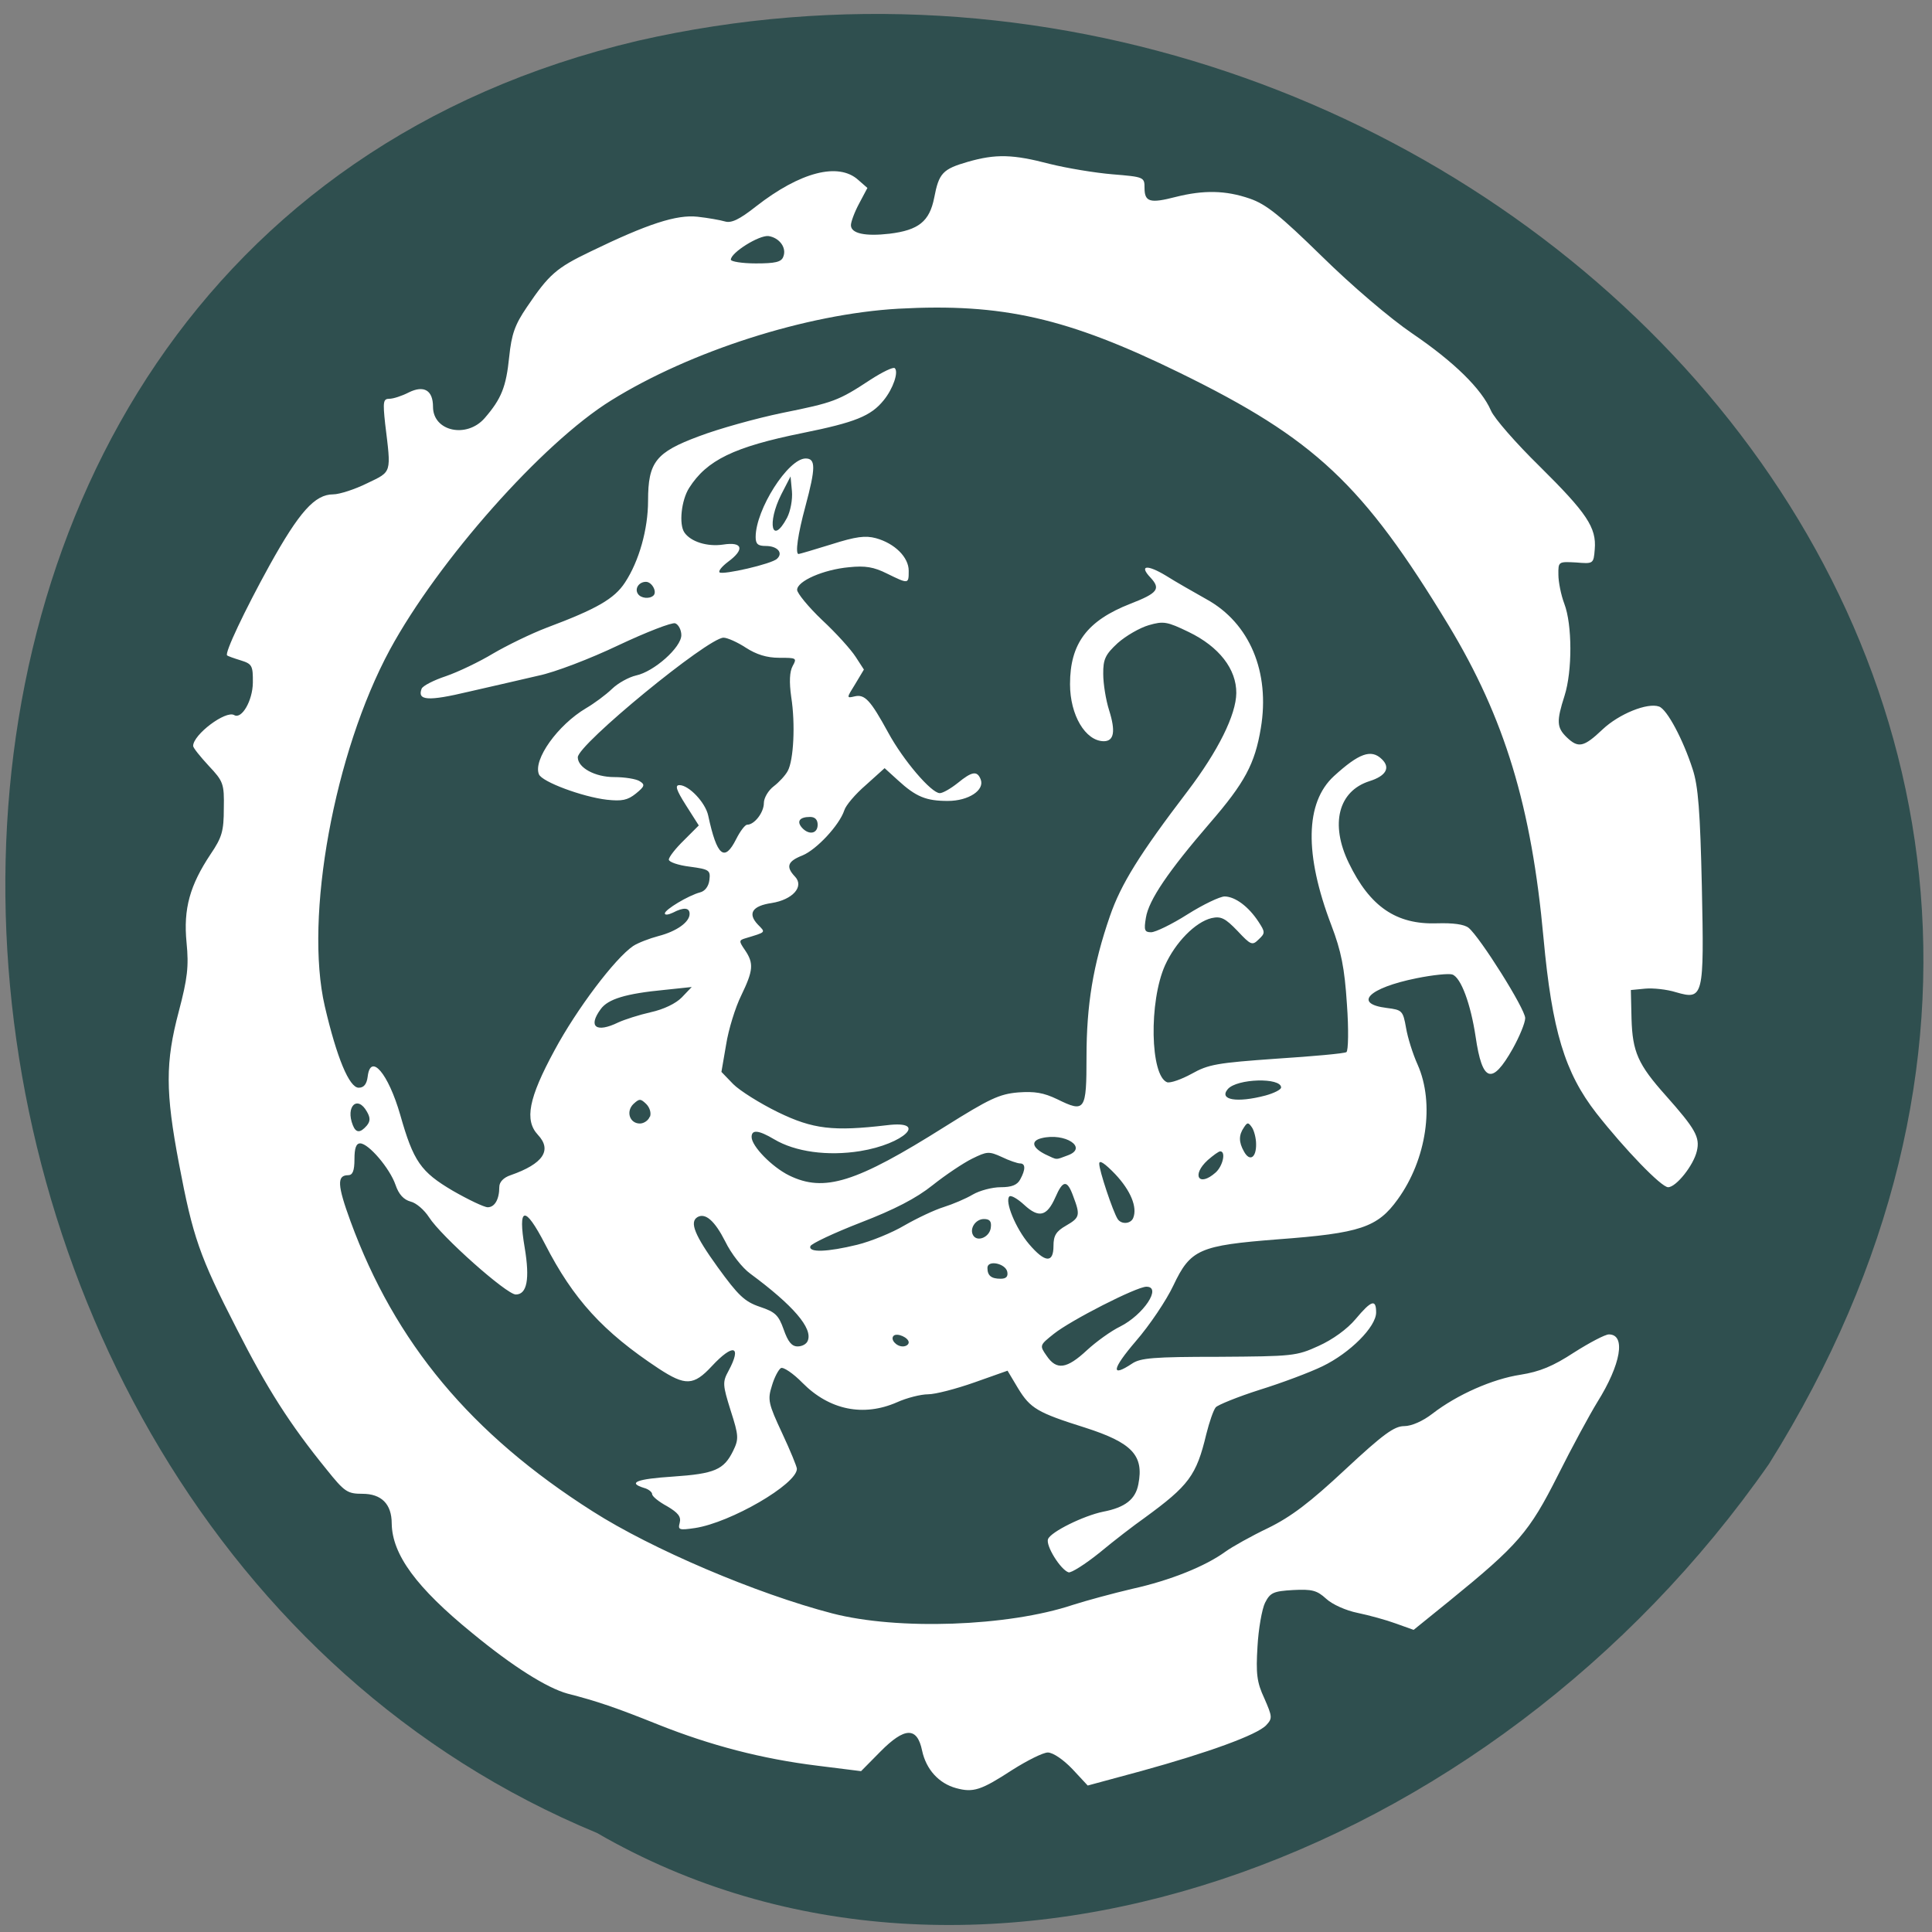 
<svg xmlns="http://www.w3.org/2000/svg" xmlns:xlink="http://www.w3.org/1999/xlink" width="32px" height="32px" viewBox="0 0 32 32" version="1.1">
<rect x="0" y="0" width="32" height="32" fill="#808080" stroke="none"/>
<g id="surface1">
<path style=" stroke:none;fill-rule:nonzero;fill:rgb(18.431%,30.98%,30.98%);fill-opacity:1;" d="M 29.301 24.246 C 37.66 10.891 23.977 -2.387 10.562 0.676 C -3.887 4.082 -2.691 25.156 9.887 30.359 C 16.145 33.98 24.707 30.84 29.301 24.246 Z M 29.301 24.246 "/>
<path style=" stroke:none;fill-rule:nonzero;fill:rgb(100%,100%,100%);fill-opacity:1;" d="M 15.836 29.617 C 15.551 29.539 15.34 29.309 15.273 28.996 C 15.191 28.598 14.984 28.605 14.582 29.012 L 14.262 29.336 L 13.543 29.246 C 12.621 29.133 11.77 28.91 10.906 28.566 C 10.207 28.285 9.887 28.176 9.398 28.051 C 9.059 27.957 8.496 27.605 7.824 27.051 C 6.898 26.297 6.496 25.75 6.488 25.234 C 6.488 24.91 6.316 24.742 6.004 24.742 C 5.754 24.742 5.707 24.711 5.41 24.34 C 4.797 23.586 4.422 22.996 3.918 22.004 C 3.301 20.801 3.195 20.488 2.965 19.277 C 2.738 18.082 2.738 17.594 2.961 16.754 C 3.105 16.207 3.129 16.008 3.09 15.613 C 3.035 15.051 3.145 14.664 3.488 14.148 C 3.676 13.871 3.707 13.766 3.707 13.391 C 3.715 12.98 3.699 12.941 3.457 12.684 C 3.316 12.531 3.199 12.387 3.199 12.355 C 3.199 12.168 3.738 11.762 3.879 11.844 C 4.004 11.918 4.184 11.605 4.188 11.309 C 4.191 11.027 4.176 10.996 3.988 10.938 C 3.871 10.902 3.773 10.867 3.762 10.855 C 3.715 10.824 4.051 10.113 4.465 9.363 C 4.957 8.477 5.215 8.188 5.52 8.188 C 5.621 8.188 5.879 8.105 6.082 8.004 C 6.496 7.805 6.48 7.848 6.379 7.016 C 6.34 6.652 6.348 6.605 6.449 6.605 C 6.512 6.605 6.656 6.559 6.77 6.5 C 7.023 6.375 7.172 6.465 7.172 6.738 C 7.172 7.145 7.73 7.266 8.027 6.926 C 8.305 6.605 8.383 6.41 8.434 5.91 C 8.473 5.535 8.527 5.379 8.727 5.086 C 9.094 4.543 9.215 4.438 9.777 4.168 C 10.727 3.707 11.207 3.551 11.555 3.59 C 11.727 3.609 11.93 3.645 12.008 3.668 C 12.113 3.699 12.246 3.637 12.523 3.418 C 13.254 2.848 13.887 2.684 14.215 2.98 L 14.367 3.113 L 14.23 3.371 C 14.152 3.516 14.094 3.676 14.094 3.73 C 14.094 3.867 14.328 3.918 14.734 3.871 C 15.215 3.812 15.395 3.668 15.473 3.277 C 15.551 2.867 15.613 2.801 16.031 2.68 C 16.496 2.547 16.777 2.555 17.387 2.715 C 17.668 2.785 18.137 2.863 18.426 2.887 C 18.949 2.93 18.957 2.934 18.957 3.113 C 18.957 3.348 19.051 3.371 19.473 3.262 C 19.938 3.145 20.301 3.152 20.699 3.289 C 20.973 3.383 21.199 3.566 21.895 4.246 C 22.387 4.73 23.023 5.273 23.391 5.523 C 24.086 5.996 24.539 6.441 24.695 6.801 C 24.75 6.93 25.113 7.344 25.5 7.723 C 26.281 8.496 26.445 8.738 26.414 9.098 C 26.395 9.34 26.391 9.34 26.102 9.316 C 25.812 9.301 25.809 9.301 25.812 9.52 C 25.812 9.637 25.855 9.855 25.91 10 C 26.043 10.348 26.043 11.117 25.914 11.523 C 25.777 11.949 25.785 12.051 25.949 12.211 C 26.141 12.395 26.23 12.379 26.543 12.082 C 26.816 11.824 27.289 11.633 27.48 11.703 C 27.613 11.75 27.879 12.254 28.035 12.738 C 28.129 13.02 28.16 13.449 28.188 14.684 C 28.227 16.52 28.215 16.566 27.758 16.434 C 27.609 16.387 27.379 16.363 27.25 16.375 L 27.012 16.398 L 27.023 16.871 C 27.039 17.422 27.129 17.629 27.59 18.145 C 28.082 18.699 28.16 18.836 28.105 19.066 C 28.051 19.301 27.762 19.664 27.629 19.664 C 27.516 19.664 26.91 19.035 26.441 18.438 C 25.918 17.766 25.707 17.07 25.566 15.543 C 25.367 13.355 24.922 11.895 23.992 10.355 C 22.574 8.016 21.777 7.27 19.543 6.176 C 17.676 5.262 16.598 5.02 14.883 5.113 C 13.359 5.199 11.434 5.816 10.121 6.633 C 8.98 7.34 7.254 9.293 6.457 10.762 C 5.535 12.469 5.039 15.191 5.379 16.664 C 5.578 17.52 5.785 18.016 5.941 18.016 C 6.027 18.016 6.074 17.957 6.09 17.832 C 6.137 17.434 6.43 17.777 6.629 18.465 C 6.848 19.238 6.969 19.41 7.5 19.723 C 7.758 19.871 8.02 19.996 8.078 19.996 C 8.195 19.996 8.27 19.863 8.27 19.66 C 8.27 19.578 8.34 19.504 8.457 19.465 C 8.996 19.277 9.148 19.051 8.91 18.797 C 8.684 18.555 8.754 18.191 9.184 17.398 C 9.551 16.715 10.184 15.875 10.488 15.668 C 10.566 15.617 10.758 15.543 10.906 15.504 C 11.207 15.426 11.422 15.273 11.422 15.137 C 11.422 15.031 11.324 15.023 11.145 15.117 C 11.07 15.152 11.012 15.16 11.012 15.129 C 11.012 15.066 11.402 14.832 11.594 14.781 C 11.676 14.762 11.738 14.68 11.75 14.574 C 11.77 14.414 11.746 14.398 11.426 14.355 C 11.234 14.332 11.078 14.277 11.078 14.238 C 11.078 14.195 11.191 14.051 11.328 13.918 L 11.574 13.672 L 11.363 13.34 C 11.199 13.082 11.176 13.004 11.254 13.004 C 11.41 13.004 11.684 13.293 11.73 13.508 C 11.875 14.184 12 14.285 12.195 13.895 C 12.258 13.77 12.34 13.66 12.375 13.66 C 12.496 13.66 12.652 13.457 12.652 13.301 C 12.652 13.215 12.727 13.09 12.816 13.023 C 12.902 12.957 13.008 12.844 13.047 12.77 C 13.145 12.594 13.176 11.992 13.105 11.543 C 13.07 11.293 13.078 11.125 13.129 11.031 C 13.203 10.898 13.191 10.895 12.906 10.895 C 12.699 10.895 12.527 10.84 12.352 10.727 C 12.215 10.637 12.047 10.562 11.984 10.562 C 11.727 10.562 9.57 12.332 9.57 12.543 C 9.57 12.715 9.855 12.871 10.172 12.871 C 10.348 12.871 10.543 12.902 10.598 12.941 C 10.688 12.996 10.676 13.027 10.531 13.145 C 10.395 13.254 10.301 13.273 10.051 13.246 C 9.648 13.199 8.973 12.949 8.926 12.824 C 8.828 12.582 9.238 12.008 9.707 11.73 C 9.84 11.652 10.031 11.512 10.137 11.41 C 10.238 11.312 10.418 11.215 10.535 11.188 C 10.832 11.125 11.285 10.723 11.285 10.52 C 11.285 10.434 11.238 10.344 11.184 10.324 C 11.129 10.305 10.707 10.469 10.242 10.688 C 9.777 10.91 9.184 11.137 8.918 11.191 C 8.656 11.254 8.133 11.371 7.762 11.457 C 7.09 11.617 6.906 11.605 6.984 11.406 C 7.004 11.359 7.184 11.266 7.387 11.199 C 7.59 11.129 7.941 10.961 8.168 10.824 C 8.395 10.691 8.793 10.496 9.059 10.395 C 9.883 10.086 10.176 9.918 10.352 9.648 C 10.586 9.293 10.734 8.762 10.734 8.293 C 10.734 7.652 10.863 7.492 11.574 7.227 C 11.902 7.102 12.52 6.93 12.953 6.84 C 13.805 6.668 13.883 6.641 14.418 6.289 C 14.617 6.16 14.797 6.074 14.82 6.098 C 14.887 6.16 14.793 6.438 14.637 6.629 C 14.426 6.891 14.164 6.996 13.293 7.172 C 12.156 7.402 11.707 7.621 11.414 8.082 C 11.285 8.285 11.242 8.684 11.336 8.82 C 11.441 8.973 11.715 9.059 11.977 9.02 C 12.301 8.969 12.34 9.098 12.059 9.305 C 11.961 9.379 11.895 9.457 11.918 9.48 C 11.969 9.527 12.789 9.34 12.871 9.254 C 12.977 9.156 12.875 9.043 12.684 9.043 C 12.555 9.043 12.516 9.012 12.516 8.895 C 12.516 8.438 13.055 7.594 13.344 7.594 C 13.512 7.594 13.512 7.746 13.34 8.387 C 13.215 8.848 13.168 9.176 13.227 9.176 C 13.242 9.176 13.484 9.105 13.77 9.016 C 14.176 8.887 14.332 8.867 14.508 8.914 C 14.82 9 15.051 9.23 15.051 9.453 C 15.051 9.676 15.051 9.676 14.691 9.5 C 14.473 9.391 14.332 9.367 14.062 9.395 C 13.637 9.434 13.203 9.625 13.203 9.77 C 13.203 9.824 13.387 10.051 13.617 10.27 C 13.848 10.484 14.094 10.758 14.172 10.879 L 14.309 11.09 L 14.164 11.332 C 14.02 11.562 14.02 11.566 14.152 11.535 C 14.324 11.492 14.418 11.598 14.711 12.133 C 14.961 12.594 15.426 13.137 15.566 13.137 C 15.617 13.137 15.75 13.059 15.863 12.969 C 16.098 12.777 16.184 12.762 16.242 12.906 C 16.316 13.086 16.043 13.266 15.699 13.266 C 15.34 13.266 15.172 13.199 14.871 12.922 L 14.652 12.723 L 14.34 13.004 C 14.168 13.152 14.008 13.34 13.984 13.422 C 13.902 13.668 13.527 14.07 13.293 14.168 C 13.043 14.266 13.012 14.355 13.168 14.52 C 13.324 14.684 13.129 14.902 12.781 14.957 C 12.461 15.004 12.379 15.129 12.551 15.312 C 12.684 15.449 12.699 15.434 12.34 15.543 C 12.238 15.574 12.238 15.59 12.34 15.738 C 12.488 15.957 12.477 16.074 12.277 16.488 C 12.18 16.684 12.066 17.051 12.027 17.301 L 11.949 17.754 L 12.145 17.957 C 12.254 18.066 12.59 18.277 12.887 18.422 C 13.465 18.703 13.801 18.742 14.691 18.637 C 15.387 18.551 14.973 18.949 14.246 19.066 C 13.707 19.152 13.172 19.078 12.824 18.871 C 12.562 18.715 12.449 18.707 12.449 18.832 C 12.449 18.984 12.785 19.328 13.07 19.469 C 13.652 19.754 14.176 19.59 15.652 18.66 C 16.387 18.199 16.551 18.121 16.863 18.094 C 17.137 18.074 17.285 18.098 17.512 18.207 C 17.973 18.434 17.996 18.398 17.996 17.504 C 17.996 16.645 18.105 15.98 18.383 15.176 C 18.566 14.645 18.871 14.152 19.672 13.102 C 20.176 12.438 20.473 11.84 20.477 11.48 C 20.48 11.082 20.191 10.711 19.691 10.469 C 19.328 10.293 19.27 10.285 19.027 10.355 C 18.879 10.398 18.648 10.531 18.512 10.652 C 18.309 10.84 18.27 10.918 18.273 11.164 C 18.273 11.324 18.316 11.594 18.371 11.766 C 18.48 12.113 18.453 12.277 18.281 12.277 C 17.977 12.273 17.723 11.844 17.723 11.332 C 17.723 10.66 18.004 10.281 18.723 10 C 19.176 9.824 19.23 9.754 19.055 9.566 C 18.863 9.363 18.996 9.344 19.312 9.535 C 19.473 9.637 19.777 9.809 19.984 9.926 C 20.699 10.32 21.039 11.133 20.883 12.062 C 20.785 12.652 20.617 12.965 20.039 13.633 C 19.355 14.426 19.027 14.906 18.98 15.199 C 18.945 15.406 18.957 15.441 19.066 15.441 C 19.137 15.441 19.41 15.309 19.668 15.145 C 19.93 14.98 20.207 14.848 20.285 14.848 C 20.461 14.852 20.68 15.016 20.844 15.266 C 20.957 15.438 20.957 15.457 20.848 15.559 C 20.742 15.664 20.719 15.656 20.496 15.418 C 20.293 15.207 20.223 15.172 20.066 15.207 C 19.797 15.273 19.469 15.609 19.297 15.988 C 19.027 16.59 19.051 17.82 19.332 17.926 C 19.387 17.941 19.566 17.879 19.738 17.785 C 20.016 17.629 20.156 17.605 21.145 17.535 C 21.746 17.496 22.27 17.449 22.301 17.426 C 22.332 17.406 22.34 17.051 22.309 16.629 C 22.27 16.031 22.215 15.754 22.051 15.324 C 21.602 14.148 21.617 13.293 22.094 12.855 C 22.508 12.477 22.711 12.402 22.887 12.574 C 23.035 12.715 22.957 12.852 22.684 12.938 C 22.168 13.102 22.027 13.648 22.34 14.293 C 22.691 15.02 23.129 15.316 23.801 15.293 C 24.066 15.285 24.25 15.309 24.324 15.367 C 24.512 15.52 25.262 16.711 25.262 16.863 C 25.262 16.941 25.168 17.168 25.055 17.371 C 24.711 17.98 24.551 17.926 24.441 17.172 C 24.359 16.629 24.199 16.191 24.055 16.141 C 24 16.121 23.73 16.148 23.461 16.203 C 22.668 16.363 22.406 16.625 22.969 16.695 C 23.223 16.727 23.238 16.738 23.289 17.027 C 23.316 17.188 23.402 17.461 23.48 17.633 C 23.766 18.277 23.629 19.203 23.152 19.863 C 22.816 20.332 22.527 20.426 21.168 20.527 C 19.863 20.629 19.719 20.691 19.434 21.293 C 19.32 21.535 19.043 21.949 18.812 22.215 C 18.418 22.676 18.391 22.824 18.75 22.586 C 18.887 22.492 19.105 22.473 20.184 22.473 C 21.41 22.465 21.473 22.461 21.84 22.293 C 22.074 22.188 22.316 22.012 22.453 21.848 C 22.715 21.535 22.793 21.512 22.793 21.738 C 22.793 21.977 22.359 22.41 21.906 22.629 C 21.699 22.73 21.23 22.906 20.863 23.02 C 20.496 23.137 20.172 23.27 20.137 23.309 C 20.098 23.355 20.031 23.551 19.98 23.754 C 19.816 24.441 19.691 24.605 18.957 25.141 C 18.785 25.262 18.449 25.52 18.215 25.715 C 17.973 25.91 17.742 26.055 17.699 26.043 C 17.566 26 17.316 25.598 17.359 25.492 C 17.406 25.371 17.949 25.105 18.27 25.039 C 18.637 24.969 18.809 24.832 18.855 24.582 C 18.949 24.105 18.75 23.895 17.969 23.645 C 17.184 23.398 17.066 23.328 16.863 22.996 L 16.688 22.703 L 16.137 22.898 C 15.836 23.004 15.492 23.094 15.371 23.094 C 15.254 23.094 15.02 23.152 14.855 23.227 C 14.301 23.469 13.738 23.355 13.293 22.906 C 13.137 22.746 12.973 22.637 12.934 22.66 C 12.895 22.684 12.824 22.816 12.785 22.953 C 12.711 23.184 12.727 23.25 12.953 23.734 C 13.09 24.027 13.199 24.293 13.199 24.328 C 13.199 24.582 12.102 25.219 11.512 25.309 C 11.246 25.348 11.227 25.34 11.258 25.223 C 11.285 25.121 11.23 25.055 11.051 24.949 C 10.914 24.875 10.801 24.785 10.801 24.746 C 10.801 24.715 10.742 24.664 10.668 24.645 C 10.387 24.559 10.543 24.496 11.145 24.457 C 11.836 24.41 11.988 24.344 12.141 24.035 C 12.238 23.836 12.238 23.785 12.102 23.363 C 11.969 22.938 11.965 22.891 12.066 22.707 C 12.293 22.285 12.145 22.246 11.789 22.629 C 11.488 22.953 11.352 22.957 10.91 22.668 C 9.988 22.059 9.496 21.52 9.027 20.605 C 8.691 19.957 8.574 19.977 8.691 20.668 C 8.777 21.184 8.73 21.441 8.543 21.441 C 8.391 21.441 7.309 20.48 7.105 20.16 C 7.027 20.039 6.891 19.922 6.801 19.902 C 6.688 19.871 6.605 19.785 6.551 19.625 C 6.457 19.352 6.105 18.938 5.965 18.938 C 5.898 18.938 5.871 19.02 5.871 19.199 C 5.871 19.395 5.84 19.465 5.766 19.465 C 5.578 19.465 5.586 19.629 5.805 20.227 C 6.543 22.242 7.801 23.754 9.82 25.035 C 10.793 25.656 12.523 26.395 13.785 26.723 C 14.867 27.004 16.695 26.941 17.77 26.582 C 17.988 26.512 18.434 26.391 18.754 26.316 C 19.387 26.176 19.965 25.941 20.293 25.703 C 20.406 25.621 20.727 25.441 21.004 25.309 C 21.387 25.121 21.695 24.887 22.281 24.34 C 22.91 23.754 23.094 23.621 23.258 23.621 C 23.379 23.621 23.566 23.539 23.727 23.414 C 24.137 23.098 24.723 22.84 25.184 22.77 C 25.504 22.719 25.723 22.629 26.07 22.402 C 26.328 22.238 26.586 22.102 26.648 22.102 C 26.934 22.102 26.848 22.598 26.457 23.223 C 26.332 23.426 26.035 23.973 25.801 24.441 C 25.328 25.379 25.145 25.59 24.012 26.512 L 23.414 26.996 L 23.121 26.891 C 22.961 26.832 22.676 26.754 22.488 26.715 C 22.293 26.676 22.066 26.574 21.965 26.48 C 21.812 26.34 21.73 26.32 21.418 26.336 C 21.09 26.355 21.039 26.379 20.953 26.547 C 20.902 26.652 20.844 26.98 20.828 27.273 C 20.801 27.719 20.816 27.863 20.941 28.129 C 21.074 28.434 21.078 28.461 20.973 28.574 C 20.824 28.734 20.016 29.027 18.91 29.332 L 18.016 29.574 L 17.762 29.301 C 17.613 29.145 17.441 29.027 17.355 29.027 C 17.277 29.027 17.012 29.16 16.766 29.316 C 16.25 29.652 16.121 29.695 15.836 29.617 Z M 18.004 22.363 C 18.16 22.219 18.406 22.043 18.551 21.973 C 18.941 21.777 19.25 21.312 18.988 21.312 C 18.824 21.312 17.73 21.871 17.453 22.094 C 17.219 22.281 17.215 22.285 17.336 22.457 C 17.5 22.699 17.668 22.676 18.004 22.363 Z M 13.379 22.207 C 13.465 22 13.137 21.621 12.43 21.098 C 12.293 21 12.109 20.762 12.012 20.562 C 11.84 20.223 11.684 20.082 11.551 20.16 C 11.418 20.242 11.504 20.457 11.887 20.988 C 12.227 21.457 12.332 21.559 12.586 21.645 C 12.84 21.73 12.895 21.781 12.98 22.02 C 13.051 22.223 13.113 22.301 13.211 22.301 C 13.285 22.301 13.359 22.262 13.379 22.207 Z M 15.051 22.234 C 15.051 22.156 14.859 22.07 14.801 22.125 C 14.742 22.184 14.844 22.301 14.953 22.301 C 15.008 22.301 15.051 22.27 15.051 22.234 Z M 16.684 21.066 C 16.656 20.926 16.355 20.863 16.355 21 C 16.355 21.129 16.418 21.18 16.574 21.18 C 16.664 21.18 16.699 21.145 16.684 21.066 Z M 17.449 20.637 C 17.449 20.465 17.492 20.395 17.656 20.301 C 17.887 20.168 17.895 20.129 17.777 19.816 C 17.676 19.535 17.605 19.543 17.48 19.832 C 17.34 20.148 17.207 20.18 16.965 19.957 C 16.855 19.855 16.746 19.793 16.719 19.816 C 16.637 19.895 16.824 20.348 17.043 20.605 C 17.309 20.918 17.449 20.926 17.449 20.637 Z M 14.199 20.617 C 14.422 20.562 14.777 20.418 14.98 20.297 C 15.191 20.176 15.48 20.039 15.633 19.992 C 15.781 19.945 15.996 19.855 16.113 19.785 C 16.227 19.719 16.434 19.664 16.574 19.664 C 16.754 19.664 16.848 19.629 16.898 19.535 C 16.988 19.371 16.988 19.27 16.895 19.27 C 16.855 19.27 16.715 19.223 16.594 19.164 C 16.379 19.066 16.348 19.07 16.102 19.191 C 15.957 19.262 15.66 19.461 15.449 19.629 C 15.176 19.848 14.812 20.035 14.254 20.25 C 13.812 20.422 13.438 20.598 13.422 20.641 C 13.387 20.75 13.703 20.738 14.199 20.617 Z M 16.41 20.34 C 16.426 20.23 16.395 20.191 16.297 20.191 C 16.156 20.191 16.051 20.355 16.121 20.465 C 16.191 20.574 16.387 20.492 16.41 20.34 Z M 18.77 20.172 C 18.84 19.996 18.73 19.723 18.473 19.449 C 18.301 19.27 18.207 19.207 18.207 19.273 C 18.203 19.379 18.434 20.07 18.512 20.191 C 18.574 20.285 18.73 20.273 18.77 20.172 Z M 20.133 19.422 C 20.254 19.316 20.309 19.07 20.211 19.07 C 20.184 19.07 20.094 19.137 20.004 19.215 C 19.73 19.465 19.855 19.668 20.133 19.422 Z M 17.684 19.137 C 18.031 19.012 17.641 18.754 17.25 18.852 C 17.066 18.898 17.098 19.012 17.316 19.121 C 17.52 19.215 17.473 19.215 17.684 19.137 Z M 20.805 18.949 C 20.805 18.855 20.773 18.73 20.738 18.676 C 20.676 18.586 20.66 18.586 20.602 18.676 C 20.516 18.801 20.516 18.918 20.605 19.074 C 20.699 19.246 20.809 19.176 20.805 18.949 Z M 6.074 18.645 C 6.133 18.574 6.137 18.516 6.078 18.414 C 5.922 18.133 5.719 18.324 5.844 18.637 C 5.895 18.766 5.965 18.77 6.074 18.645 Z M 10.766 18.496 C 10.789 18.434 10.762 18.344 10.703 18.285 C 10.609 18.195 10.59 18.195 10.492 18.285 C 10.363 18.41 10.43 18.609 10.598 18.609 C 10.664 18.609 10.738 18.559 10.762 18.496 Z M 20.961 18.145 C 21.105 18.105 21.219 18.047 21.219 18.012 C 21.219 17.844 20.488 17.863 20.336 18.039 C 20.184 18.219 20.488 18.27 20.961 18.145 Z M 10.242 16.934 C 10.344 16.887 10.586 16.809 10.777 16.766 C 10.992 16.719 11.195 16.621 11.293 16.52 L 11.457 16.348 L 11.012 16.395 C 10.363 16.457 10.07 16.547 9.949 16.715 C 9.734 17.008 9.875 17.113 10.242 16.934 Z M 13.543 13.66 C 13.543 13.578 13.5 13.531 13.418 13.531 C 13.246 13.531 13.191 13.602 13.281 13.707 C 13.395 13.836 13.543 13.812 13.543 13.66 Z M 10.824 9.863 C 10.887 9.801 10.797 9.637 10.699 9.637 C 10.582 9.637 10.508 9.75 10.566 9.836 C 10.613 9.91 10.758 9.926 10.824 9.863 Z M 13.035 8.578 C 13.094 8.465 13.129 8.27 13.117 8.137 L 13.094 7.891 L 12.941 8.188 C 12.699 8.668 12.785 9.043 13.035 8.578 Z M 12.973 4.254 C 13.035 4.105 12.91 3.938 12.73 3.91 C 12.574 3.891 12.105 4.184 12.105 4.301 C 12.105 4.332 12.293 4.363 12.52 4.363 C 12.84 4.363 12.941 4.34 12.973 4.254 Z M 12.973 4.254 "/>
</g>
</svg>
